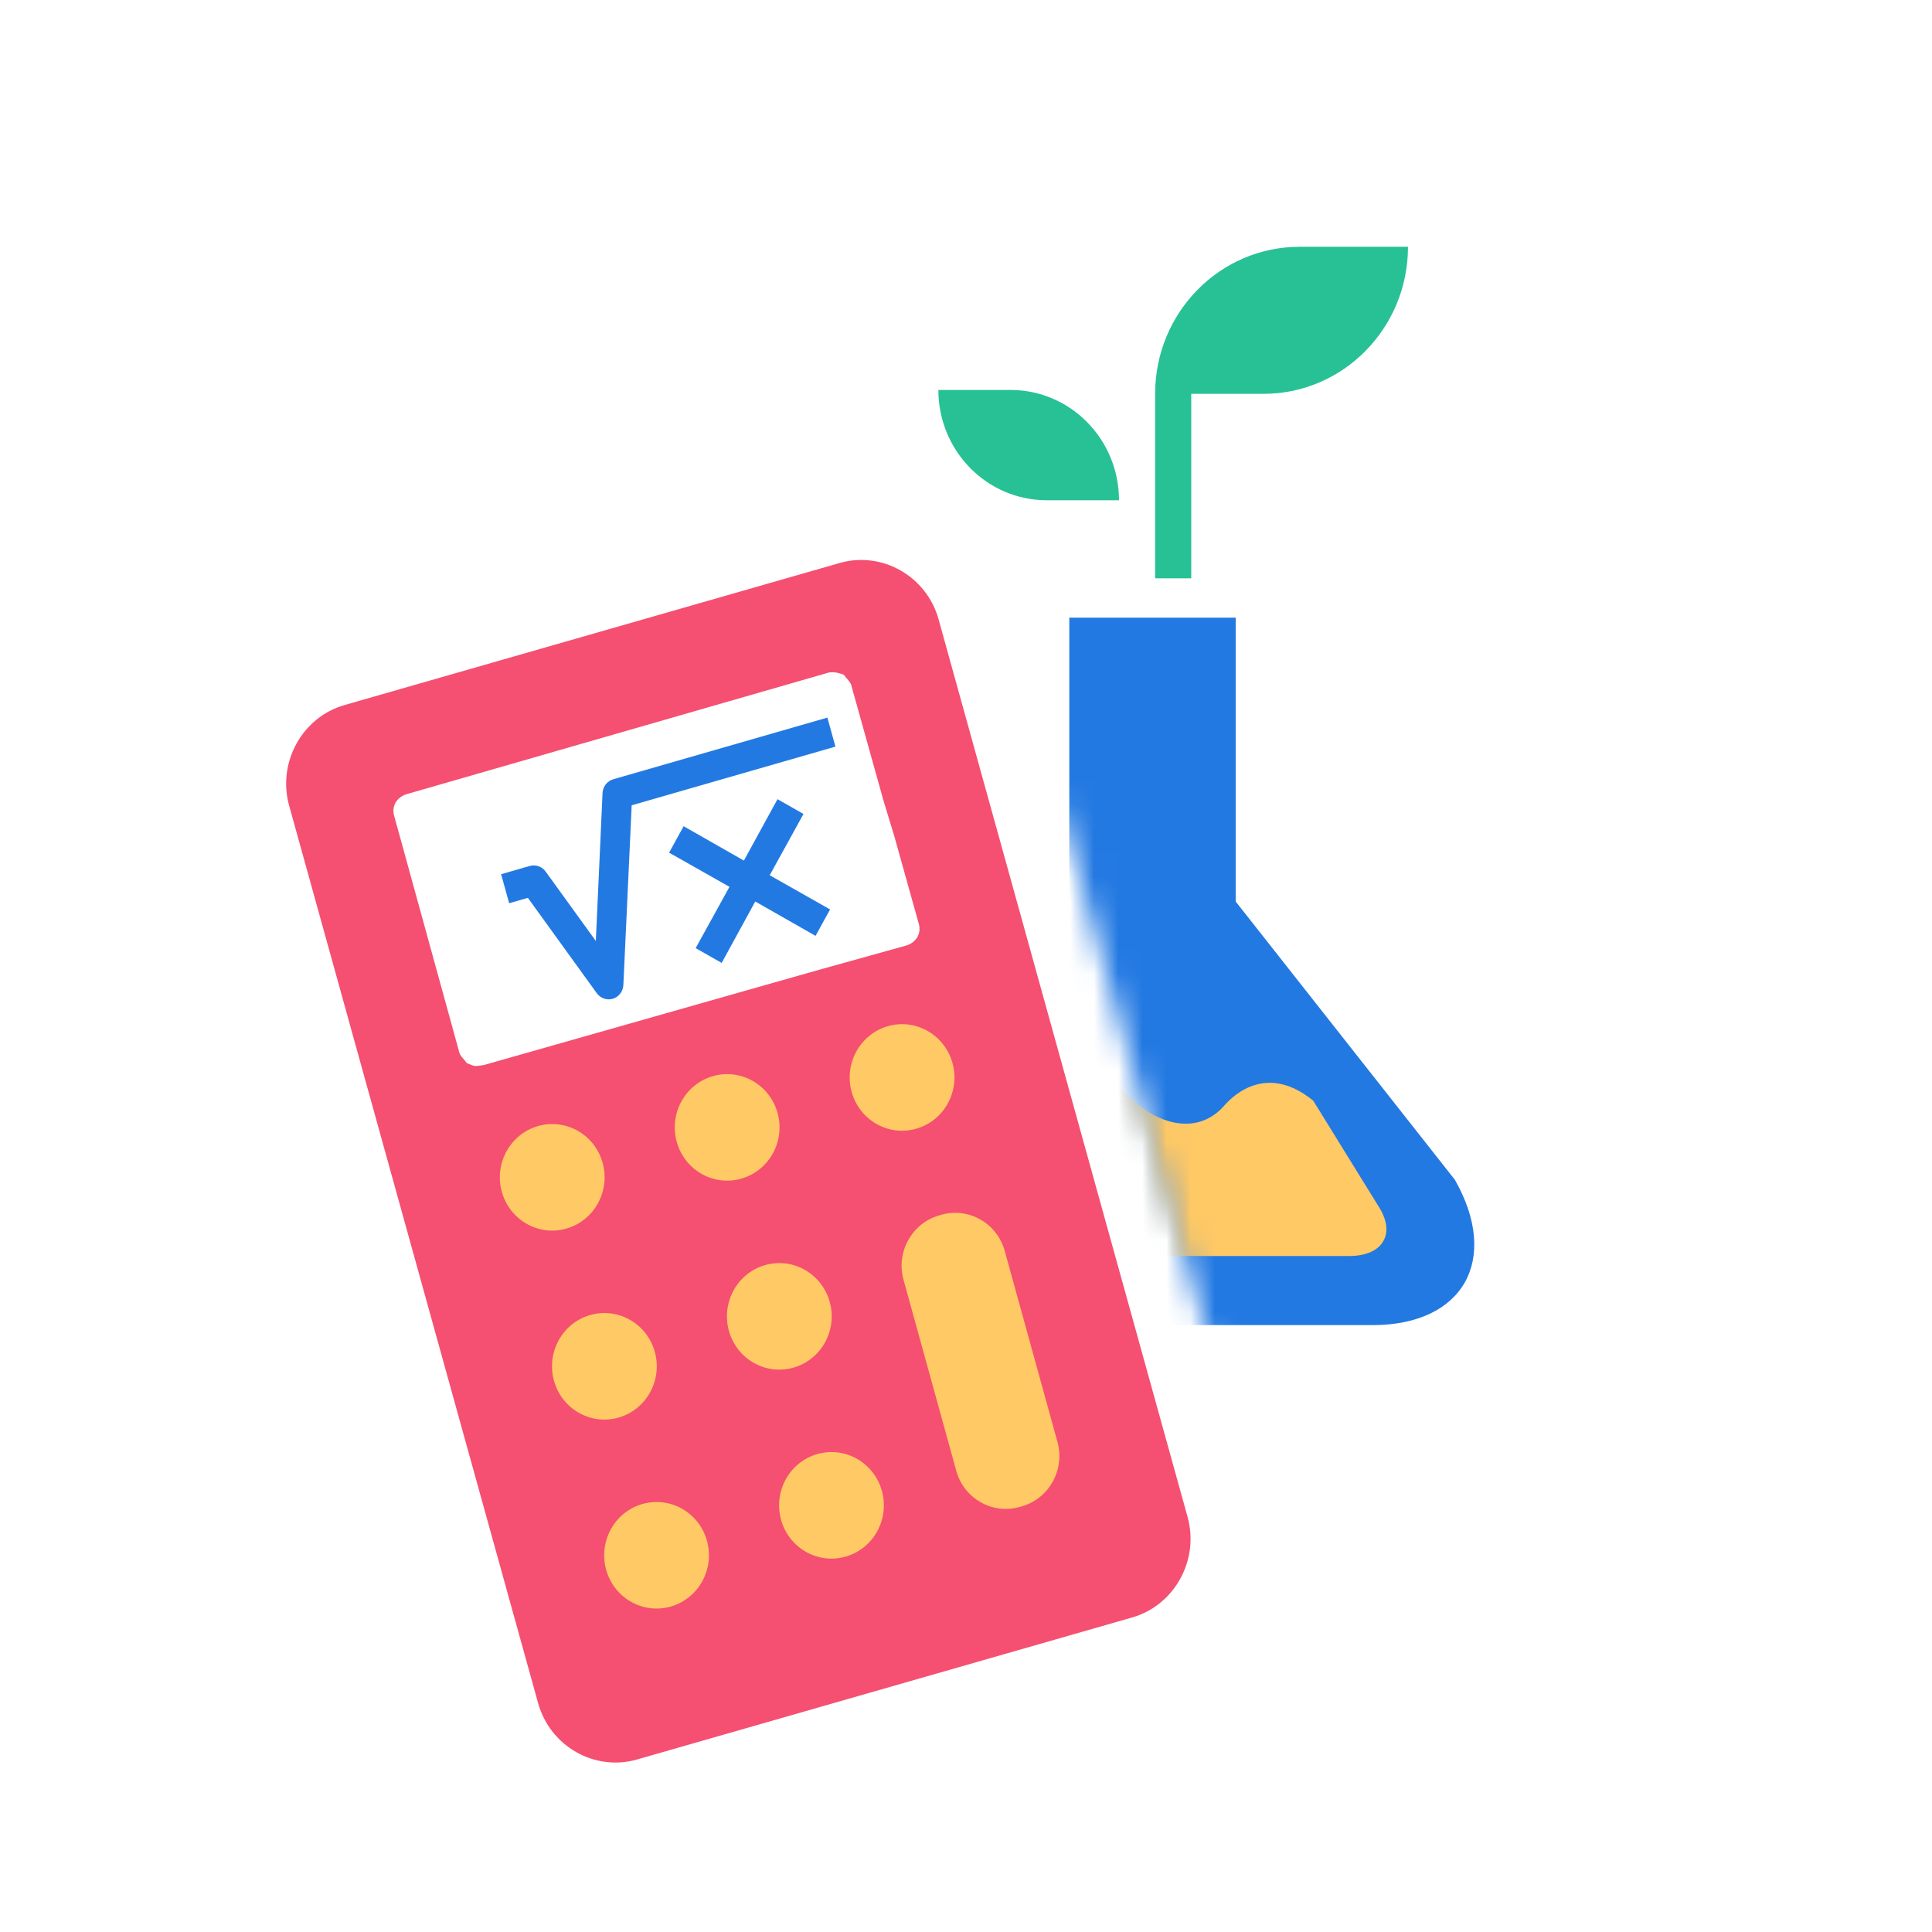 <?xml version="1.0" encoding="UTF-8"?>
<svg width="80px" height="80px" viewBox="0 0 80 80" version="1.1" xmlns="http://www.w3.org/2000/svg" xmlns:xlink="http://www.w3.org/1999/xlink">
    <!-- Generator: sketchtool 55.2 (78181) - https://sketchapp.com -->
    <title>E453BA3B-7DC2-4929-9D07-C55521C39014</title>
    <desc>Created with sketchtool.</desc>
    <defs>
        <filter x="-12.1%" y="-11.5%" width="124.5%" height="123.6%" filterUnits="objectBoundingBox" id="stem-filter-1">
            <feOffset dx="0" dy="2" in="SourceAlpha" result="shadowOffsetOuter1"></feOffset>
            <feGaussianBlur stdDeviation="1" in="shadowOffsetOuter1" result="shadowBlurOuter1"></feGaussianBlur>
            <feColorMatrix values="0 0 0 0 0   0 0 0 0 0.129   0 0 0 0 0.49  0 0 0 0.15 0" type="matrix" in="shadowBlurOuter1" result="shadowMatrixOuter1"></feColorMatrix>
            <feMerge>
                <feMergeNode in="shadowMatrixOuter1"></feMergeNode>
                <feMergeNode in="SourceGraphic"></feMergeNode>
            </feMerge>
        </filter>
        <path d="M0.165,0.064 L0.165,69.449 L16.761,69.449 C14.657,69.169 12.866,67.635 12.28,65.52 L12.28,65.52 L2.083,28.74 C1.694,27.339 1.867,25.866 2.569,24.59 L2.569,24.59 C3.271,23.314 4.416,22.394 5.793,21.999 L5.793,21.999 L26.068,16.179 C26.542,16.043 27.03,15.974 27.52,15.974 L27.52,15.974 C29.917,15.974 32.044,17.611 32.694,19.954 L32.694,19.954 L42.89,56.734 C43.279,58.135 43.106,59.608 42.404,60.884 L42.404,60.884 C41.702,62.16 40.557,63.08 39.18,63.475 L39.18,63.475 L18.905,69.295 C18.665,69.364 18.421,69.415 18.175,69.449 L18.175,69.449 L65.774,69.449 L65.774,0.064" id="stem-path-2"></path>
        <path d="M0.165,0.064 L0.165,69.449 L16.761,69.449 C14.657,69.169 12.866,67.635 12.28,65.52 L12.28,65.52 L2.083,28.74 C1.694,27.339 1.867,25.866 2.569,24.59 L2.569,24.59 C3.271,23.314 4.416,22.394 5.793,21.999 L5.793,21.999 L26.068,16.179 C26.542,16.043 27.03,15.974 27.52,15.974 L27.52,15.974 C29.917,15.974 32.044,17.611 32.694,19.954 L32.694,19.954 L42.89,56.734 C43.279,58.135 43.106,59.608 42.404,60.884 L42.404,60.884 C41.702,62.16 40.557,63.08 39.18,63.475 L39.18,63.475 L18.905,69.295 C18.665,69.364 18.421,69.415 18.175,69.449 L18.175,69.449 L65.774,69.449 L65.774,0.064" id="stem-path-4"></path>
        <path d="M0.165,0.064 L0.165,69.449 L16.761,69.449 C14.657,69.169 12.866,67.635 12.28,65.52 L12.28,65.52 L2.083,28.74 C1.694,27.339 1.867,25.866 2.569,24.59 L2.569,24.59 C3.271,23.314 4.416,22.394 5.793,21.999 L5.793,21.999 L26.068,16.179 C26.542,16.043 27.03,15.974 27.52,15.974 L27.52,15.974 C29.917,15.974 32.044,17.611 32.694,19.954 L32.694,19.954 L42.89,56.734 C43.279,58.135 43.106,59.608 42.404,60.884 L42.404,60.884 C41.702,62.16 40.557,63.08 39.18,63.475 L39.18,63.475 L18.905,69.295 C18.665,69.364 18.421,69.415 18.175,69.449 L18.175,69.449 L65.774,69.449 L65.774,0.064 L0.165,0.064 Z" id="stem-path-6"></path>
        <path d="M0.165,0.064 L0.165,69.449 L16.761,69.449 C14.657,69.169 12.866,67.635 12.28,65.52 L2.083,28.74 C1.694,27.339 1.867,25.866 2.569,24.59 C3.271,23.314 4.416,22.394 5.793,21.999 L26.068,16.179 C26.542,16.043 27.03,15.974 27.52,15.974 C29.917,15.974 32.044,17.611 32.694,19.954 L42.89,56.734 C43.279,58.135 43.106,59.608 42.404,60.884 C41.702,62.16 40.557,63.08 39.18,63.475 L18.905,69.295 C18.665,69.364 18.421,69.415 18.175,69.449 L65.774,69.449 L65.774,0.064" id="stem-path-8"></path>
    </defs>
    <g id="desktop-v2" stroke="none" stroke-width="1" fill="none" fill-rule="evenodd">
        <g id="assets" transform="translate(-360, -34)">
            <g id="subjects-stem" transform="translate(360, 34)">
                <circle id="Oval" fill="#FFFFFF" cx="40" cy="40" r="40"></circle>
                <g id="subjects/stem-subjects-/-icons-/-discipline-stem-copy" transform="translate(-6, 8)">
                    <g id="Group-40" filter="url(#stem-filter-1)" transform="translate(14.8, -5.18)">
                        <g id="Group-26" transform="translate(2.96, 17.76)">
                            <path d="M13.19,10.256 L12.912,16.384 L10.835,13.51 C10.683,13.3 10.418,13.207 10.171,13.279 L8.989,13.62 L9.324,14.821 L10.098,14.598 L12.952,18.547 C13.104,18.757 13.369,18.849 13.616,18.777 C13.864,18.701 14.039,18.474 14.052,18.211 L14.397,10.765 L22.834,8.336 L22.5,7.134 L13.638,9.686 C13.383,9.758 13.203,9.988 13.19,10.256" id="Fill-4" fill="#2379E2"></path>
                            <polygon id="Fill-6" fill="#2379E2" points="20.435 10.513 19.043 13.055 16.547 11.632 15.946 12.727 18.446 14.142 17.046 16.68 18.123 17.292 19.514 14.749 22.01 16.172 22.612 15.078 20.112 13.662 21.511 11.124"></polygon>
                            <path d="M25.793,16.565 L22.055,17.606 L19.646,18.289 L8.271,21.522 C8.271,21.522 8.187,21.534 8.018,21.557 C7.848,21.58 7.752,21.506 7.571,21.443 C7.464,21.283 7.272,21.134 7.249,20.962 L4.576,11.253 C4.434,10.834 4.642,10.455 5.053,10.311 L22.564,5.267 C22.818,5.232 22.998,5.295 23.179,5.357 C23.287,5.518 23.479,5.667 23.502,5.839 L24.821,10.564 L25.281,12.078 L26.271,15.623 C26.413,16.041 26.205,16.42 25.793,16.565 M23.007,0.733 L2.508,6.614 C0.75,7.118 -0.283,8.993 0.213,10.781 L10.522,47.943 C11.018,49.731 12.862,50.781 14.62,50.276 L35.119,44.396 C36.877,43.892 37.91,42.016 37.414,40.229 L27.105,3.067 C26.609,1.279 24.765,0.229 23.007,0.733" id="Fill-8" fill="#F54F71"></path>
                            <path d="M13.195,25.574 C13.518,26.747 12.846,27.965 11.692,28.294 C10.539,28.624 9.342,27.94 9.018,26.767 C8.694,25.594 9.367,24.376 10.52,24.047 C11.673,23.717 12.871,24.401 13.195,25.574" id="Fill-10" fill="#FFC965"></path>
                            <path d="M20.438,23.507 C20.762,24.679 20.089,25.897 18.936,26.226 C17.782,26.556 16.585,25.872 16.261,24.699 C15.937,23.526 16.61,22.308 17.763,21.979 C18.916,21.65 20.114,22.334 20.438,23.507" id="Fill-12" fill="#FFC965"></path>
                            <path d="M27.681,21.439 C28.005,22.612 27.332,23.829 26.179,24.158 C25.025,24.488 23.828,23.804 23.504,22.631 C23.181,21.458 23.853,20.24 25.006,19.911 C26.16,19.582 27.357,20.266 27.681,21.439" id="Fill-14" fill="#FFC965"></path>
                            <path d="M15.355,33.399 C15.679,34.572 15.006,35.79 13.853,36.119 C12.699,36.448 11.502,35.765 11.178,34.592 C10.854,33.419 11.527,32.201 12.68,31.872 C13.833,31.543 15.031,32.226 15.355,33.399" id="Fill-16" fill="#FFC965"></path>
                            <path d="M22.598,31.332 C22.922,32.505 22.249,33.722 21.096,34.051 C19.942,34.381 18.745,33.697 18.421,32.524 C18.098,31.351 18.77,30.133 19.923,29.804 C21.077,29.475 22.274,30.158 22.598,31.332" id="Fill-18" fill="#FFC965"></path>
                            <path d="M17.515,41.224 C17.839,42.397 17.166,43.615 16.013,43.944 C14.859,44.273 13.662,43.59 13.338,42.417 C13.015,41.244 13.687,40.026 14.84,39.697 C15.994,39.368 17.191,40.051 17.515,41.224" id="Fill-20" fill="#FFC965"></path>
                            <path d="M24.758,39.156 C25.082,40.33 24.41,41.547 23.256,41.876 C22.103,42.206 20.905,41.522 20.581,40.349 C20.258,39.176 20.93,37.958 22.084,37.629 C23.237,37.3 24.434,37.983 24.758,39.156" id="Fill-22" fill="#FFC965"></path>
                            <path d="M30.558,39.792 L30.455,39.821 C29.331,40.142 28.153,39.469 27.837,38.326 L25.652,30.411 C25.336,29.268 25.998,28.07 27.122,27.749 L27.225,27.719 C28.349,27.399 29.527,28.071 29.843,29.215 L32.028,37.13 C32.343,38.273 31.682,39.471 30.558,39.792" id="Fill-24" fill="#FFC965"></path>
                        </g>
                        <g id="Group-39">
                            <g id="Group-29">
                                <mask id="stem-mask-3" fill="white">
                                    <use xlink:href="#stem-path-2"></use>
                                </mask>
                                <g id="Clip-28"></g>
                                <path d="M51.445,44.034 L42.367,32.51 L42.367,20.756 L35.477,20.756 L35.477,32.51 L26.403,44.034 C24.52,47.346 26.059,50.05 29.813,50.05 L48.036,50.05 C51.789,50.05 53.324,47.346 51.445,44.034" id="Fill-27" fill="#2379E2" mask="url(#stem-mask-3)"></path>
                            </g>
                            <g id="Group-32">
                                <mask id="stem-mask-5" fill="white">
                                    <use xlink:href="#stem-path-4"></use>
                                </mask>
                                <g id="Clip-31"></g>
                                <path d="M33.048,11.328 L30.056,11.328 C30.056,13.85 32.065,15.894 34.543,15.894 L37.535,15.894 C37.535,13.372 35.526,11.328 33.048,11.328" id="Fill-30" fill="#27C195" mask="url(#stem-mask-5)"></path>
                            </g>
                            <g id="Group-35">
                                <mask id="stem-mask-7" fill="white">
                                    <use xlink:href="#stem-path-6"></use>
                                </mask>
                                <g id="Clip-34"></g>
                                <path d="M45.014,5.399 C41.71,5.399 39.031,8.125 39.031,11.488 L39.031,19.126 L40.527,19.126 L40.527,11.488 L43.519,11.488 C46.823,11.488 49.502,8.761 49.502,5.399 L45.014,5.399 Z" id="Fill-33" fill="#27C195" mask="url(#stem-mask-7)"></path>
                            </g>
                            <g id="Group-38">
                                <mask id="stem-mask-9" fill="white">
                                    <use xlink:href="#stem-path-8"></use>
                                </mask>
                                <g id="Clip-37"></g>
                                <path d="M47.078,47.188 L30.806,47.188 C29.444,47.188 28.881,46.29 29.567,45.188 L33.24,39.255 C34.054,38.559 35.584,37.831 37.277,39.881 C38.54,41.406 39.636,41.747 40.415,41.706 C40.978,41.683 41.501,41.406 41.862,40.996 C42.35,40.425 43.722,39.246 45.578,40.757 L48.317,45.188 C48.998,46.29 48.44,47.188 47.078,47.188" id="Fill-36" fill="#FFC965" mask="url(#stem-mask-9)"></path>
                            </g>
                        </g>
                    </g>
                </g>
            </g>
        </g>
    </g>
</svg>
